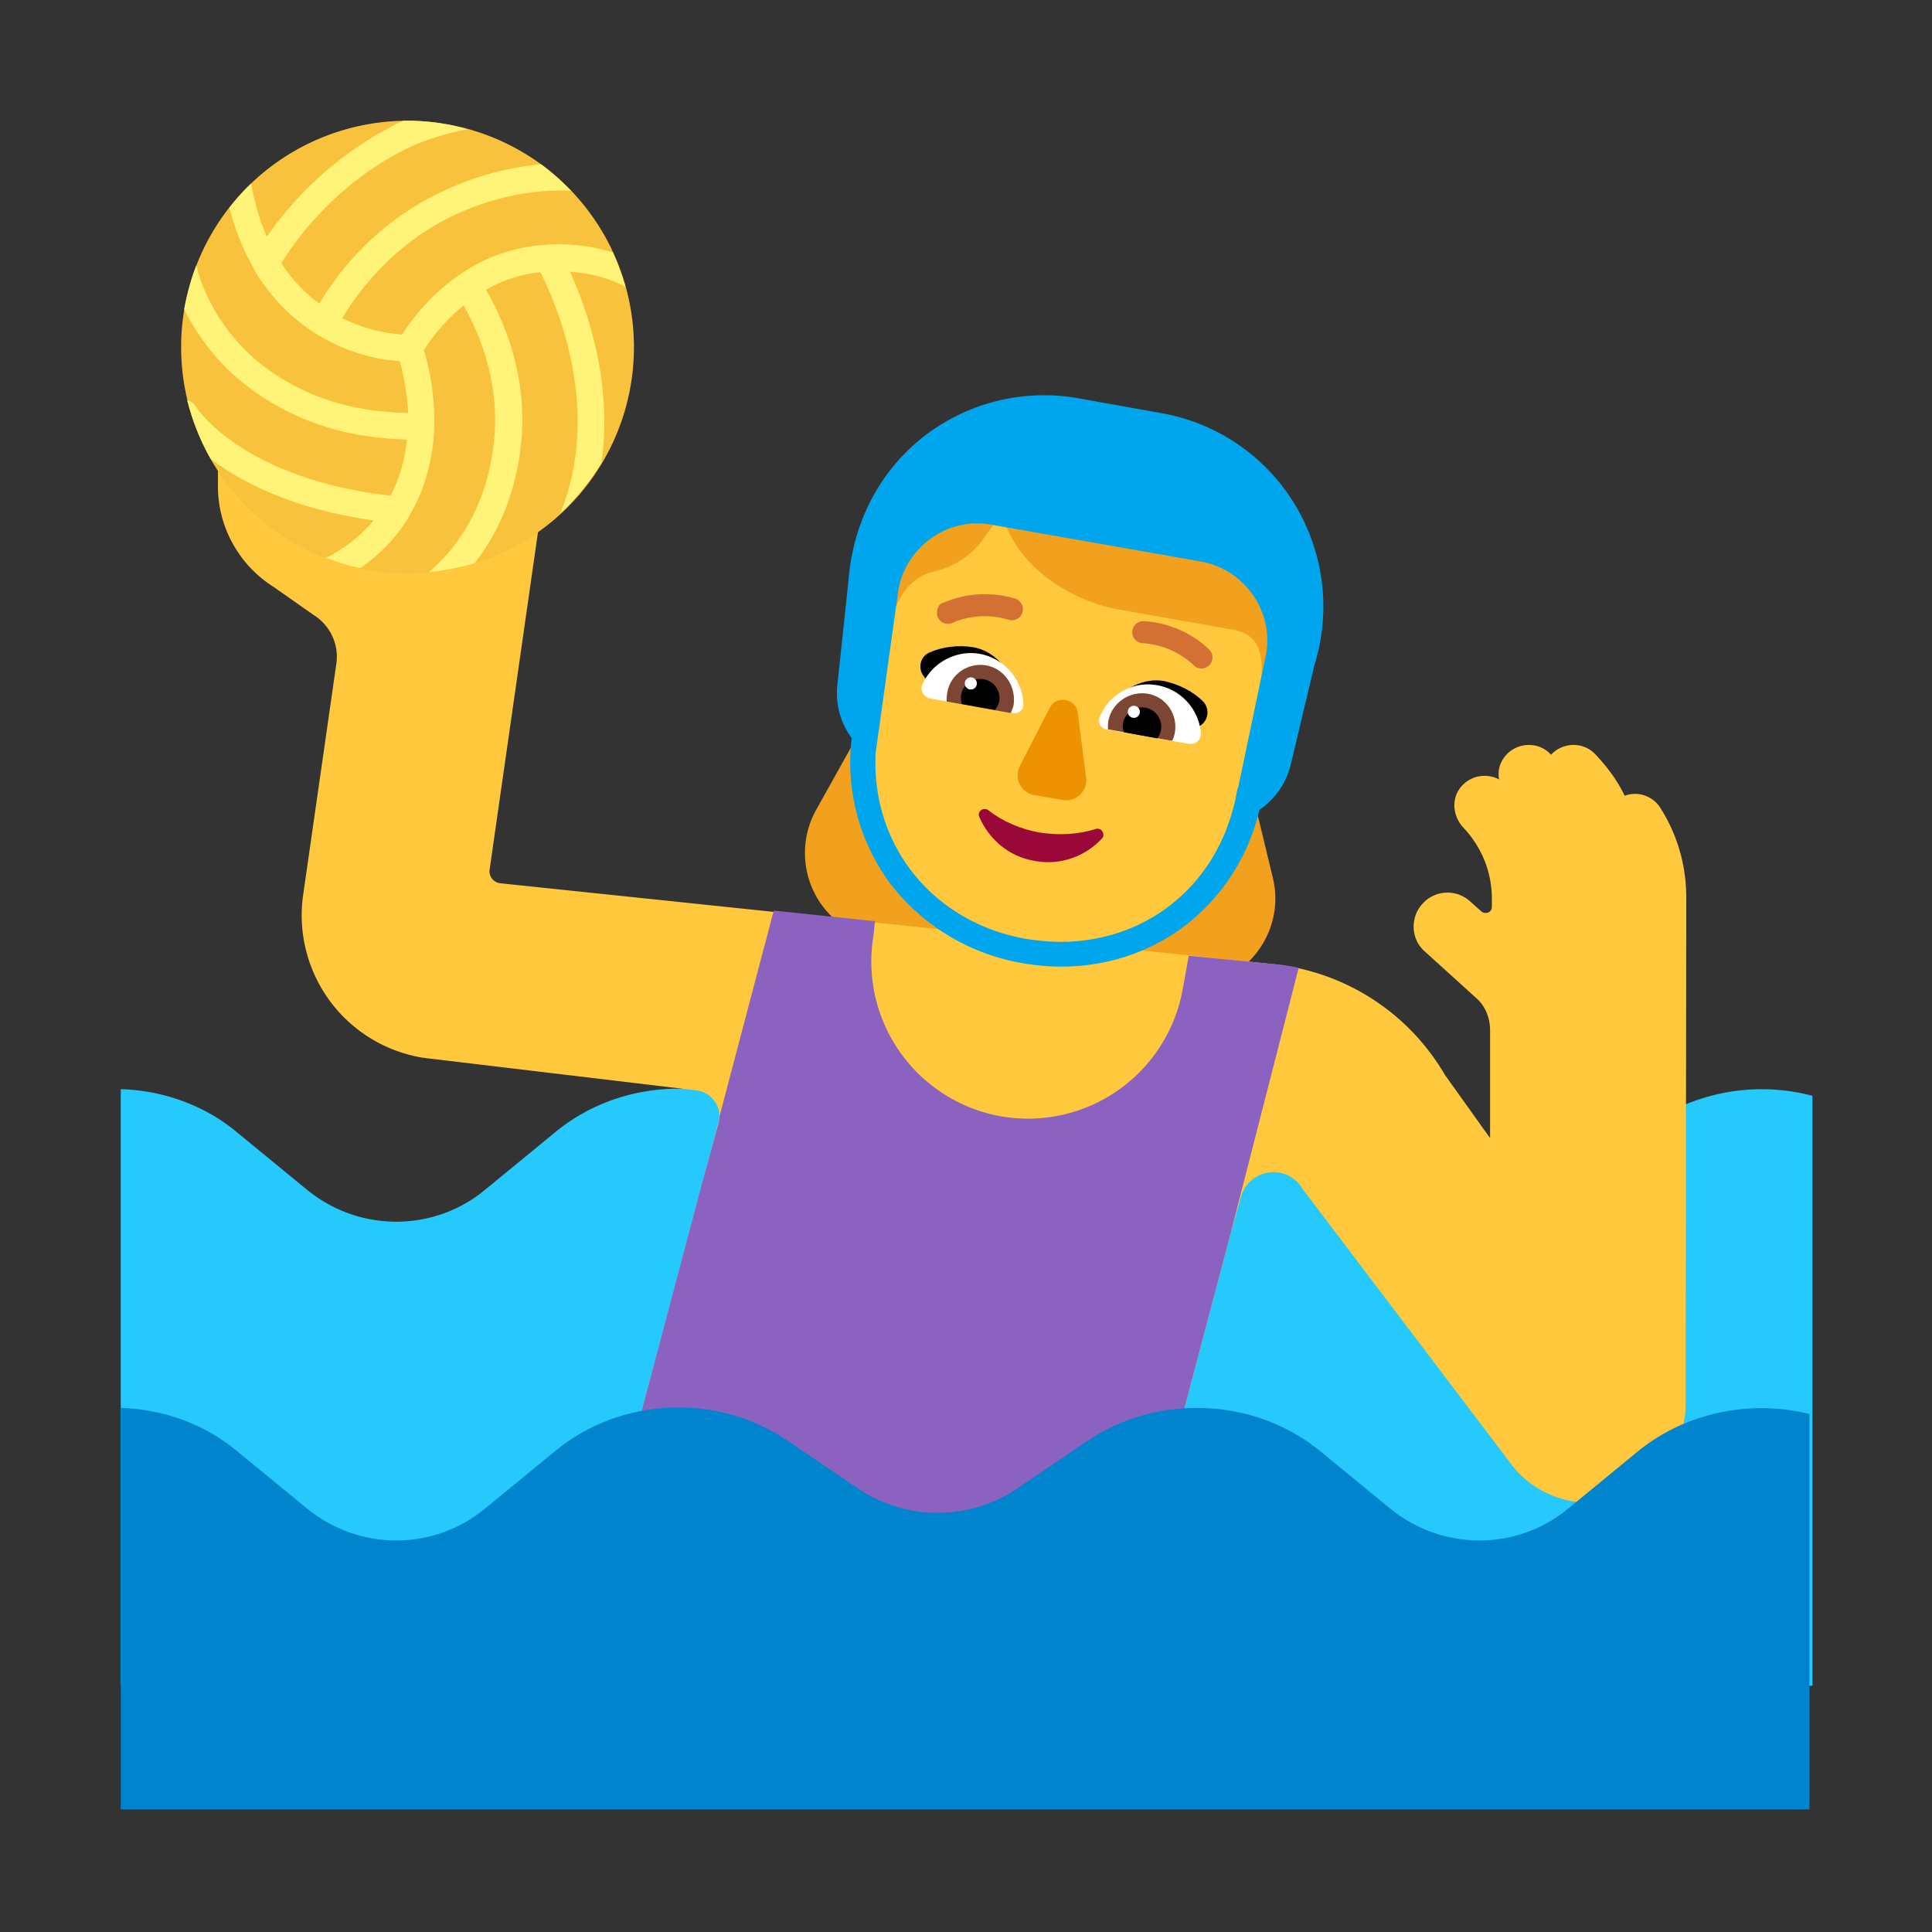 <svg xmlns="http://www.w3.org/2000/svg" xmlns:xlink="http://www.w3.org/1999/xlink" width="32" height="32" viewBox="0 0 32 32"><rect x="0" y="0" width="32" height="32" fill="#333333" stroke="none"/><g fill="none"><path fill="#26C9FC" d="M2 27.92h28.02v-9.77a3.29 3.29 0 0 0-2.88.6l-1.17.96c-.85.7-2.08.7-2.94 0l-1.17-.96c-1.08-.88-2.68-.95-3.84-.17l-1.18.8c-.79.53-1.83.53-2.62 0l-1.18-.8c-1.16-.79-2.76-.72-3.84.17l-1.17.96c-.85.7-2.08.7-2.94 0l-1.17-.96c-.54-.45-1.23-.69-1.92-.71z"/><path fill="#F1A11E" d="m20.673 13.312l.117.018l.29 1.2c.25 1.02-.62 1.96-1.65 1.8l-4.86-.75a1.47 1.47 0 0 1-1.05-2.17l.62-1.11l.225.035c.07-.47.124-.908.173-1.311c.33-2.694.475-3.868 4.012-3.234c3.143.563 2.9 1.711 2.424 3.96c-.1.47-.21.99-.3 1.562"/><path fill="#FFC83D" d="M27.5 13.38a.495.495 0 0 0-.59-.2c-.12-.25-.29-.48-.49-.69c-.19-.2-.51-.2-.71-.01l-.02.02l-.01-.01c-.19-.2-.51-.2-.71-.01c-.12.12-.17.27-.14.43a.51.51 0 0 0-.62.11c-.18.2-.15.5.03.69c.3.32.47.73.47 1.18v.13c0 .09-.1.13-.17.08l-.19-.17a.556.556 0 0 0-.79.04c-.21.23-.19.59.04.79l.85.77c.15.13.23.33.23.53v1.79l-.75-1.05a3.73 3.73 0 0 0-2.84-1.83l-12.8-1.34a.2.2 0 0 1-.18-.23l.86-6l-5.36-.75v.41c0 .67.35 1.3.92 1.66l.67.47c.27.17.42.49.37.81l-.55 3.83a2.39 2.39 0 0 0 1.99 2.69c.03 0 .05.01.08.01l4.44.53c.26.03.44.28.37.53l-1.8 6.77c-.08.32.16.62.48.62h7.85c.29 0 .54-.19.61-.47l1.34-5.07l.17-.6a.559.559 0 0 1 1.03-.14L25 24.21c.02.02.03.04.05.07l.01.01c.3.37.76.6 1.27.6c.89-.01 1.59-.76 1.59-1.65l.01-8.37c0-.54-.15-1.05-.43-1.49"/><path fill="#F9C23C" d="M6.75 9.5a3.75 3.75 0 1 0 0-7.5a3.75 3.75 0 0 0 0 7.5"/><path fill="#FFF478" d="M8.5 4.14c-1.04.27-1.64 1.09-1.84 1.4a2.6 2.6 0 0 1-.99-.27c.22-.37.82-1.25 1.95-1.75c.91-.4 1.65-.37 1.84-.36c-.16-.16-.32-.31-.5-.44c-.38.04-.92.13-1.52.4c-1.24.54-1.9 1.48-2.15 1.91c-.22-.16-.44-.38-.63-.67c.19-.31.82-1.24 1.98-1.85c.38-.2.8-.31 1.1-.37c-.31-.09-.65-.14-.99-.14h-.07c-.08.04-.16.07-.24.12a5.76 5.76 0 0 0-2.02 1.8c-.11-.25-.2-.54-.26-.88c-.13.12-.25.26-.36.4c.1.39.24.72.4 1c.01.03.02.06.04.08c.36.58.81.92 1.19 1.12c.49.26.95.33 1.19.34c.05.17.12.49.14.86c-.94-.02-1.69-.26-2.36-.75c-.91-.68-1.13-1.61-1.13-1.63s-.01-.04-.02-.06c-.09.23-.15.47-.2.72c.19.38.52.89 1.09 1.31c.93.69 1.89.83 2.6.85c-.03.3-.11.62-.27.93c-2.46-.28-3.22-1.46-3.23-1.48a.2.2 0 0 0-.14-.1c.09.35.22.67.39.97c.5.38 1.35.83 2.7 1.02c-.2.23-.45.45-.79.62c.18.07.37.13.57.17c.35-.25.61-.53.79-.83c.01-.01.02-.03.02-.04c.26-.43.36-.88.4-1.26c.06-.67-.09-1.26-.16-1.48c.09-.14.31-.46.66-.74c.2.35.59 1.17.51 2.16c-.1 1.21-.67 1.9-1.09 2.26c.26-.03.52-.08.76-.15c.36-.46.7-1.13.78-2.08c.09-1.14-.36-2.06-.59-2.45a2.2 2.2 0 0 1 .9-.29c.24.47 1.04 2.25.33 3.99c.26-.24.49-.52.68-.83c.2-1.37-.26-2.6-.52-3.17c.43.03.75.16.92.25q-.09-.3-.21-.57c-.39-.12-.97-.21-1.65-.04"/><path fill="#8B62BF" d="M21.51 16.03a3 3 0 0 0-.39-.06l-1.43-.14l-.1.55a2.604 2.604 0 0 1-3.01 2.11a2.604 2.604 0 0 1-2.11-3.01l.022-.222l-1.676-.176l-.896 3.398c0 .03-.01.06-.01.09l-.29 1.06l-1.52 5.73c-.08.32.16.62.48.62h7.85c.29 0 .54-.19.61-.47l1.34-5.07z"/><path fill="#0084CE" d="M29.97 23.42c-.97-.24-2.04-.03-2.83.61l-1.17.96c-.85.7-2.08.7-2.94 0l-1.17-.96c-1.08-.88-2.68-.95-3.84-.17l-1.18.8c-.79.53-1.83.53-2.62 0l-1.18-.8c-1.16-.79-2.76-.72-3.84.17l-1.17.96c-.85.7-2.08.7-2.94 0l-1.17-.96c-.54-.45-1.23-.69-1.92-.71v6.65h27.97z"/><path fill="#FFC83D" d="m20.46 10.437l-1.92-.34c-.77-.14-1.54-.627-1.85-1.327a.157.157 0 0 0-.28-.02l-.07.1c-.2.31-.5.53-.85.61c-.02.01-.04.01-.07.02c-.15.04-.52.21-.64.78l-.26 1.93c-.23 1.71.87 3.08 2.46 3.37c1.59.28 3.1-.62 3.48-2.3l.4-1.81c.14-.81-.141-.942-.4-1.013"/><path fill="#fff" d="M16.14 11.52a.1.1 0 1 0 0-.2a.1.1 0 0 0 0 .2"/><path fill="#00A6ED" d="M19.22 6.84c.93.16 1.74.71 2.23 1.52c.48.8.6 1.76.32 2.66l-.39 1.64c-.077.32-.268.582-.52.754a3.4 3.4 0 0 1-1.19 1.886c-.59.46-1.31.71-2.09.71q-.33 0-.66-.06a3.5 3.5 0 0 1-2.17-1.31a3.36 3.36 0 0 1-.643-2.416a1.24 1.24 0 0 1-.237-.884l.18-1.69c.07-.98.51-1.84 1.25-2.42a3.25 3.25 0 0 1 2.58-.63zm-4.717 5.634c-.074 1.572.99 2.812 2.487 3.076c.19.03.39.05.58.05c1.36 0 2.56-.87 2.89-2.35l.04-.2l.007.001l.463-2.211c.13-.72-.36-1.41-1.08-1.54l-3.47-.61c-.72-.13-1.41.36-1.54 1.08z"/><path fill="#000" d="M16.12 10.72c.34.06.57.34.7.64l-.397.042c-.293.03-.579.06-.884.108l-.24-.31c-.1-.13-.06-.32.09-.39c.22-.1.49-.13.73-.09m3.161.56c-.34-.06-.66.13-.88.36q.18.092.355.179c.263.13.521.259.784.411l.34-.21c.14-.09.16-.28.05-.4c-.17-.17-.41-.29-.65-.34"/><path fill="#fff" d="M15.28 11.33c.16-.35.55-.57.95-.5c.42.08.71.44.72.84c0 .09-.08.16-.17.14l-1.37-.24c-.11-.02-.18-.14-.13-.24m4.61.81a.88.88 0 0 0-.72-.79a.86.86 0 0 0-.96.54c-.03.08.02.17.11.19l1.37.24c.11.02.21-.07.2-.18"/><path fill="#7D4533" d="M15.69 11.47c.05-.3.34-.5.64-.45s.5.34.46.65c-.01.05-.03.1-.05.14l-1.06-.19c0-.05 0-.1.01-.15m3.77.66c.05-.3-.15-.59-.45-.64s-.59.15-.65.44c-.01.05-.01.1-.01.15l1.06.19c.03-.04.04-.09.05-.14"/><path fill="#000" d="M16.29 11.25c.18.03.29.2.26.37a.4.4 0 0 1-.07.14l-.55-.1c-.01-.05-.02-.1-.01-.15c.03-.18.2-.29.37-.26m2.68.47a.325.325 0 0 0-.37.26c-.01.06 0 .11.02.15l.55.1a.35.35 0 0 0 .06-.14a.325.325 0 0 0-.26-.37"/><path fill="#fff" d="M16.18 11.32a.1.1 0 1 1-.2 0a.1.1 0 0 1 .2 0m2.7.47a.1.1 0 1 1-.2 0a.1.1 0 0 1 .2 0"/><path fill="#ED9200" d="m17.39 11.72l-.5.97c-.1.2.02.44.24.48l.47.08c.22.04.42-.15.39-.37l-.14-1.08c-.03-.23-.35-.29-.46-.08"/><path fill="#990839" d="M17.22 13.79c-.33-.06-.62-.19-.85-.37c-.08-.06-.19.02-.15.11c.16.37.49.66.92.73c.43.08.84-.08 1.11-.37c.07-.07-.01-.19-.1-.16c-.28.09-.6.11-.93.06"/><path fill="#D37034" d="M18.929 10.288a.183.183 0 0 0-.018.364a1.36 1.36 0 0 1 .845.352l.009.009l.001.001a.182.182 0 0 0 .268-.248h-.001l-.002-.003l-.005-.005l-.016-.016l-.058-.052a1.72 1.72 0 0 0-1.024-.402m-3.308-.302h-.002c-.08.012-.126.157-.08.247c.045.09.154.125.244.08l.002-.001l.011-.005l.05-.02a1.37 1.37 0 0 1 .86-.022a.182.182 0 1 0 .108-.35a1.73 1.73 0 0 0-1.186.068z"/></g></svg>